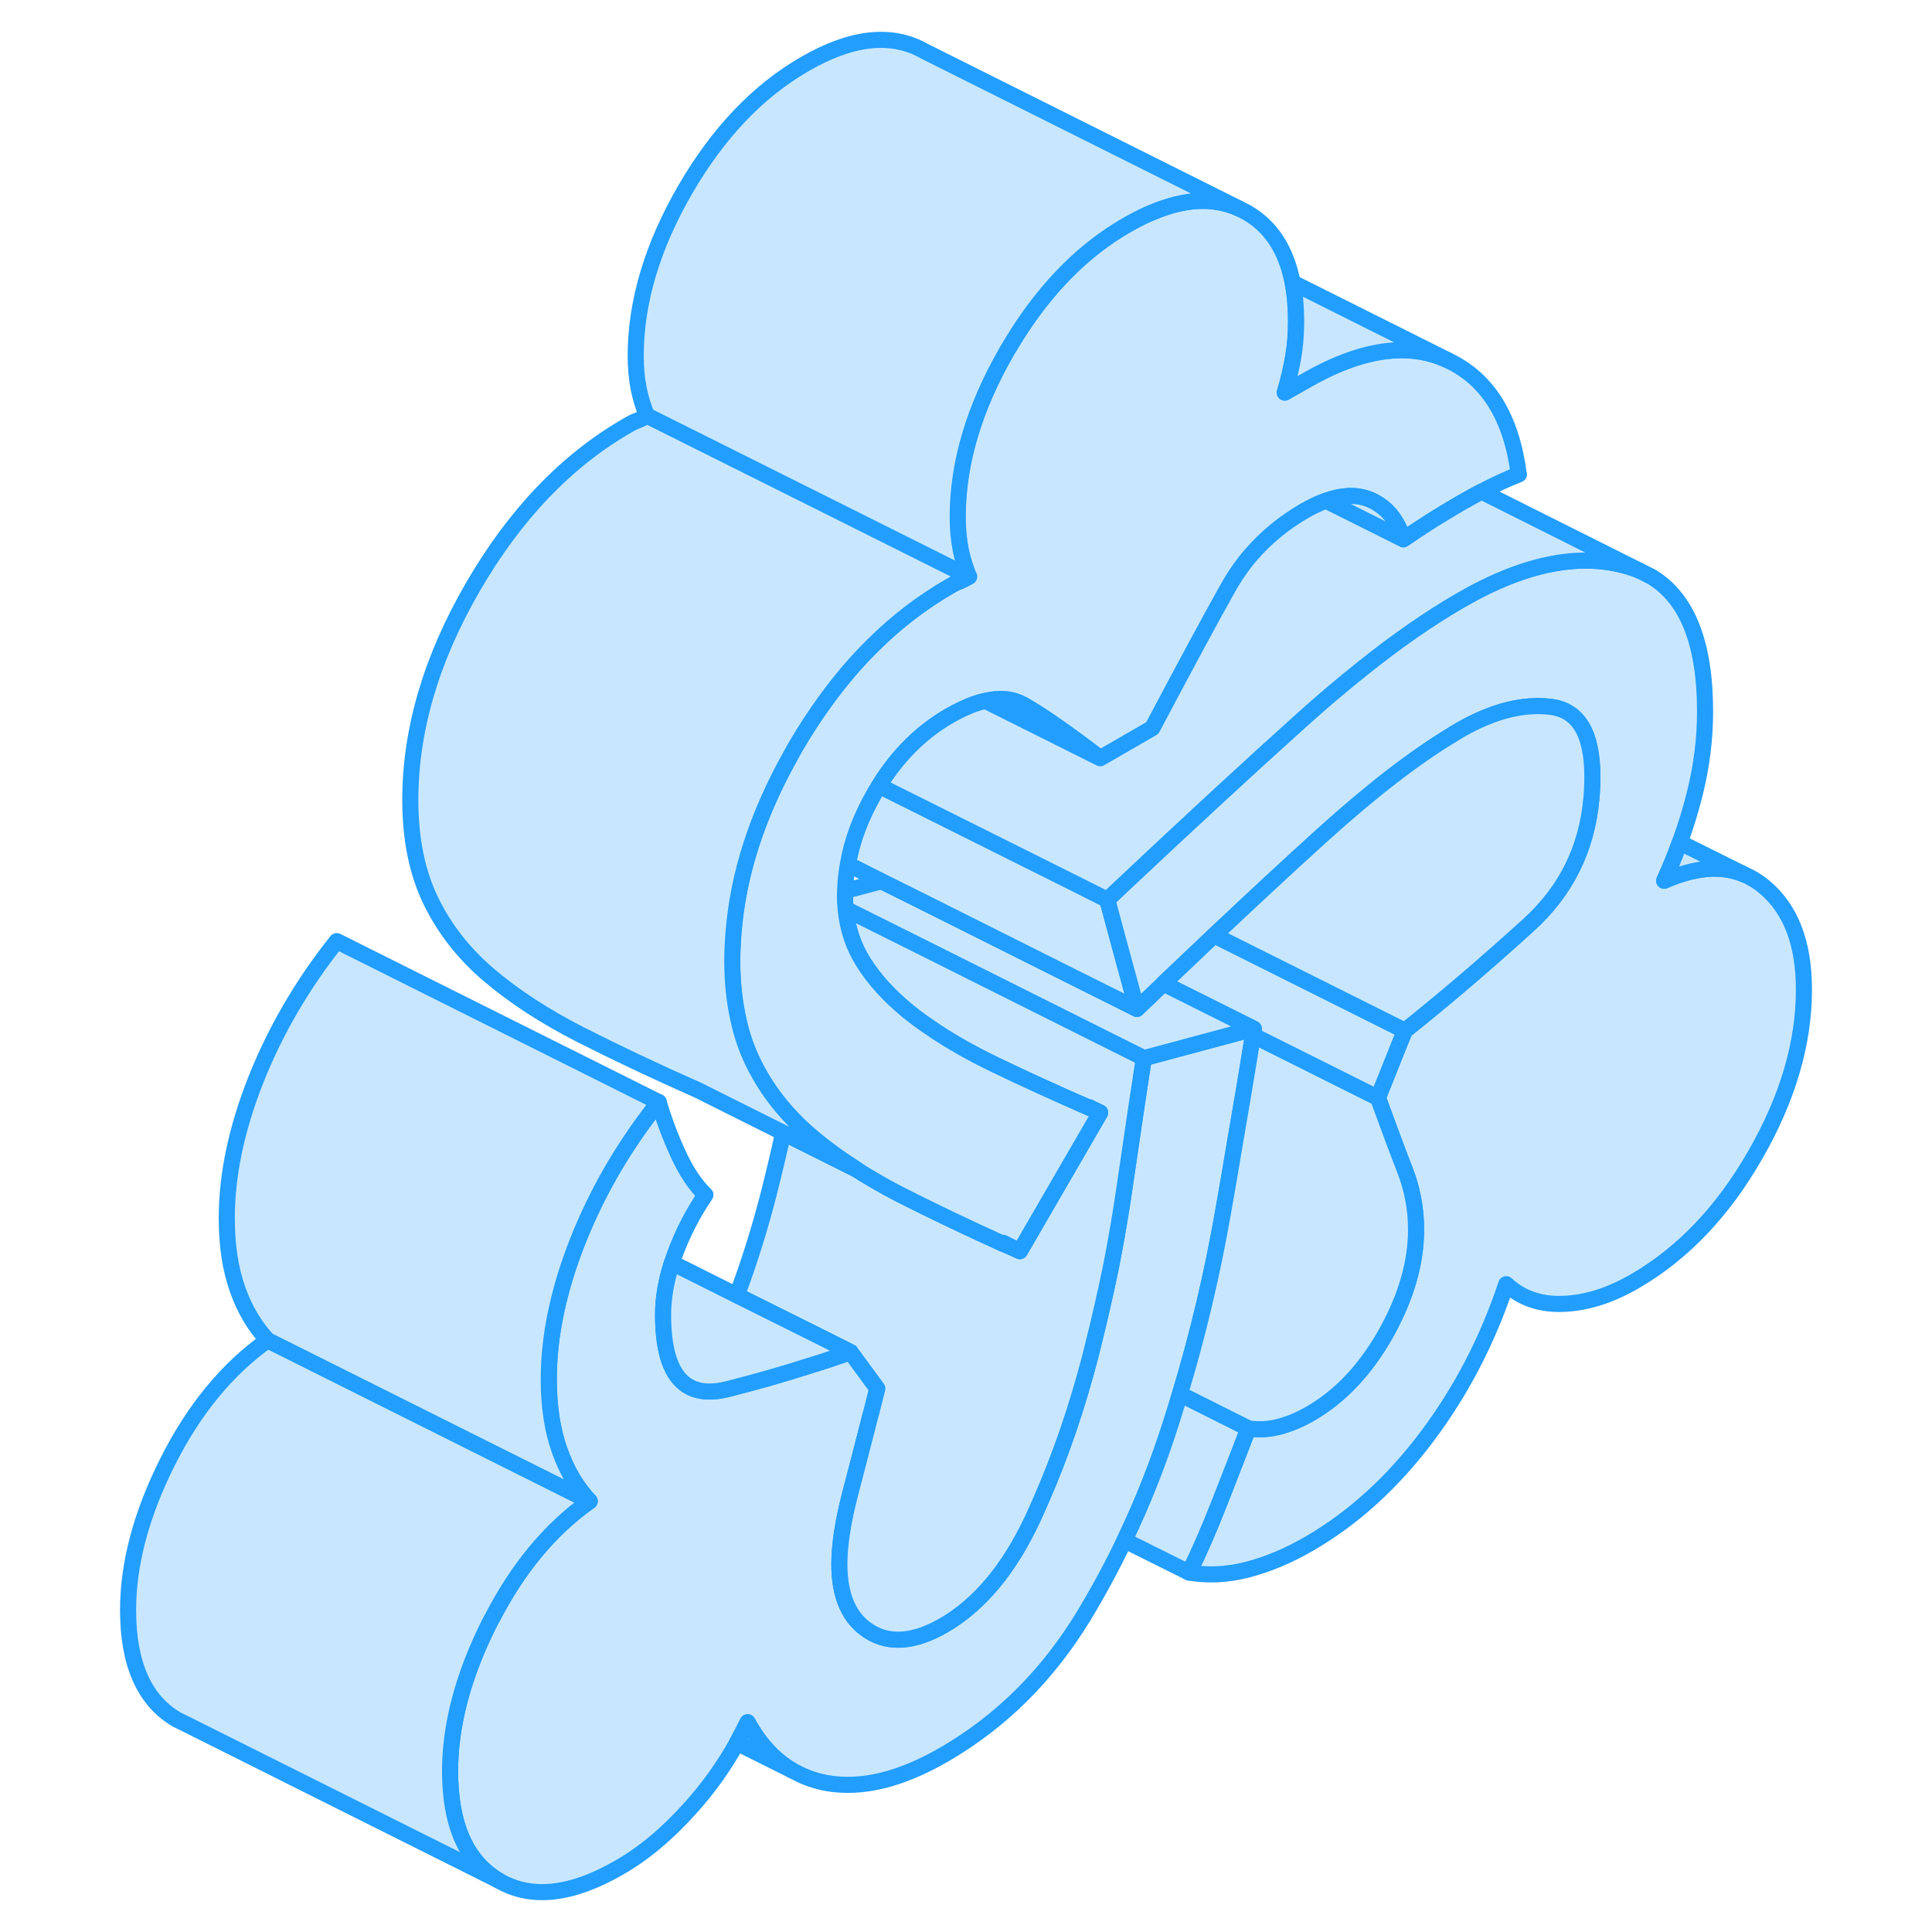 <svg width="48" height="48" viewBox="0 0 110 120" fill="#c8e7ff" xmlns="http://www.w3.org/2000/svg" stroke-width="1px" stroke-linecap="round" stroke-linejoin="round"><path d="M57.315 77.194C57.315 77.194 57.275 77.224 57.255 77.234C57.615 77.394 57.975 77.554 58.345 77.714L57.315 77.194Z" stroke="#229EFF" stroke-linejoin="round"/><path d="M72.885 63.894C72.865 64.034 72.845 64.164 72.825 64.304C72.495 66.344 72.125 68.574 71.705 70.984C71.475 72.374 71.225 73.834 70.955 75.354C70.295 79.114 69.415 82.854 68.285 86.594C68.115 87.174 67.935 87.744 67.755 88.314C66.945 90.874 65.975 93.324 64.845 95.674C64.075 97.284 63.235 98.834 62.325 100.344C60.075 104.054 57.175 106.934 53.615 108.994C50.925 110.544 48.515 111.124 46.385 110.754C45.775 110.644 45.205 110.464 44.675 110.204L44.185 109.954C43.085 109.304 42.165 108.314 41.435 106.974C41.225 107.414 41.005 107.834 40.775 108.254C39.965 109.704 39.005 111.054 37.895 112.284C36.465 113.884 34.985 115.124 33.465 115.994C30.485 117.714 27.995 117.984 25.975 116.804C23.965 115.624 22.955 113.354 22.955 110.004C22.955 107.124 23.775 104.054 25.405 100.804C25.435 100.744 25.465 100.684 25.505 100.624C25.505 100.594 25.525 100.574 25.545 100.554C27.155 97.414 29.175 94.974 31.625 93.244C31.235 92.824 30.875 92.354 30.565 91.834C30.245 91.294 29.975 90.704 29.745 90.054C29.305 88.804 29.085 87.334 29.085 85.664C29.085 82.984 29.685 80.124 30.885 77.084C31.055 76.644 31.245 76.214 31.435 75.784C32.575 73.224 34.065 70.784 35.915 68.454C36.215 69.484 36.605 70.554 37.105 71.634C37.595 72.724 38.165 73.584 38.815 74.214C37.995 75.424 37.355 76.684 36.885 77.994C36.835 78.144 36.785 78.284 36.735 78.434C36.365 79.574 36.185 80.654 36.185 81.664C36.185 84.264 36.825 85.794 38.115 86.274C38.685 86.484 39.385 86.484 40.215 86.274C41.945 85.834 43.615 85.364 45.225 84.844C46.115 84.574 46.985 84.284 47.835 83.984L49.495 86.244C49.495 86.294 49.465 86.344 49.455 86.394C49.345 86.844 49.225 87.284 49.125 87.714C49.125 87.744 49.105 87.764 49.095 87.794C48.625 89.654 48.195 91.284 47.835 92.674C47.365 94.454 47.135 95.944 47.135 97.154C47.135 99.164 47.755 100.564 49.015 101.344C50.265 102.124 51.805 101.994 53.615 100.954C55.835 99.664 57.675 97.464 59.135 94.344C59.325 93.934 59.515 93.514 59.695 93.094C60.905 90.324 61.905 87.374 62.725 84.234C62.755 84.114 62.785 83.984 62.815 83.864C63.255 82.134 63.645 80.424 63.995 78.734C64.335 77.014 64.625 75.314 64.865 73.644C65.365 70.214 65.755 67.574 66.045 65.724L72.305 64.044H72.315L72.885 63.894Z" stroke="#229EFF" stroke-linejoin="round"/><path d="M49.605 48.794C49.605 48.794 49.545 48.894 49.515 48.944C49.555 48.904 49.605 48.864 49.645 48.824L49.605 48.794ZM57.315 77.194C57.315 77.194 57.275 77.224 57.255 77.234C57.615 77.394 57.975 77.554 58.345 77.714L57.315 77.194ZM62.675 68.774C62.675 68.774 62.665 68.804 62.665 68.814C62.885 68.914 63.115 69.004 63.335 69.104L62.675 68.774ZM57.315 77.194C57.315 77.194 57.275 77.224 57.255 77.234C57.615 77.394 57.975 77.554 58.345 77.714L57.315 77.194ZM62.675 68.774C62.675 68.774 62.665 68.804 62.665 68.814C62.885 68.914 63.115 69.004 63.335 69.104L62.675 68.774ZM57.315 77.194C57.315 77.194 57.275 77.224 57.255 77.234C57.615 77.394 57.975 77.554 58.345 77.714L57.315 77.194ZM62.675 68.774C62.675 68.774 62.665 68.804 62.665 68.814C62.885 68.914 63.115 69.004 63.335 69.104L62.675 68.774ZM57.315 77.194C57.315 77.194 57.275 77.224 57.255 77.234C57.615 77.394 57.975 77.554 58.345 77.714L57.315 77.194ZM62.675 68.774C62.675 68.774 62.665 68.804 62.665 68.814C62.885 68.914 63.115 69.004 63.335 69.104L62.675 68.774ZM57.315 77.194C57.315 77.194 57.275 77.224 57.255 77.234C57.615 77.394 57.975 77.554 58.345 77.714L57.315 77.194ZM62.675 68.774C62.675 68.774 62.665 68.804 62.665 68.814C62.885 68.914 63.115 69.004 63.335 69.104L62.675 68.774ZM57.315 77.194C57.315 77.194 57.275 77.224 57.255 77.234C57.615 77.394 57.975 77.554 58.345 77.714L57.315 77.194ZM62.675 68.774C62.675 68.774 62.665 68.804 62.665 68.814C62.885 68.914 63.115 69.004 63.335 69.104L62.675 68.774ZM57.315 77.194C57.315 77.194 57.275 77.224 57.255 77.234C57.615 77.394 57.975 77.554 58.345 77.714L57.315 77.194ZM62.675 68.774C62.675 68.774 62.665 68.804 62.665 68.814C62.885 68.914 63.115 69.004 63.335 69.104L62.675 68.774ZM57.315 77.194C57.315 77.194 57.275 77.224 57.255 77.234C57.615 77.394 57.975 77.554 58.345 77.714L57.315 77.194ZM62.675 68.774C62.675 68.774 62.665 68.804 62.665 68.814C62.885 68.914 63.115 69.004 63.335 69.104L62.675 68.774ZM57.315 77.194C57.315 77.194 57.275 77.224 57.255 77.234C57.615 77.394 57.975 77.554 58.345 77.714L57.315 77.194ZM62.675 68.774C62.675 68.774 62.665 68.804 62.665 68.814C62.885 68.914 63.115 69.004 63.335 69.104L62.675 68.774ZM57.315 77.194C57.315 77.194 57.275 77.224 57.255 77.234C57.615 77.394 57.975 77.554 58.345 77.714L57.315 77.194ZM62.675 68.774C62.675 68.774 62.665 68.804 62.665 68.814C62.885 68.914 63.115 69.004 63.335 69.104L62.675 68.774ZM57.315 77.194C57.315 77.194 57.275 77.224 57.255 77.234C57.615 77.394 57.975 77.554 58.345 77.714L57.315 77.194ZM62.675 68.774C62.675 68.774 62.665 68.804 62.665 68.814C62.885 68.914 63.115 69.004 63.335 69.104L62.675 68.774ZM57.315 77.194C57.315 77.194 57.275 77.224 57.255 77.234C57.615 77.394 57.975 77.554 58.345 77.714L57.315 77.194ZM62.675 68.774C62.675 68.774 62.665 68.804 62.665 68.814C62.885 68.914 63.115 69.004 63.335 69.104L62.675 68.774ZM57.315 77.194C57.315 77.194 57.275 77.224 57.255 77.234C57.615 77.394 57.975 77.554 58.345 77.714L57.315 77.194ZM62.675 68.774C62.675 68.774 62.665 68.804 62.665 68.814C62.885 68.914 63.115 69.004 63.335 69.104L62.675 68.774ZM57.315 77.194C57.315 77.194 57.275 77.224 57.255 77.234C57.615 77.394 57.975 77.554 58.345 77.714L57.315 77.194ZM62.675 68.774C62.675 68.774 62.665 68.804 62.665 68.814C62.885 68.914 63.115 69.004 63.335 69.104L62.675 68.774ZM57.315 77.194C57.315 77.194 57.275 77.224 57.255 77.234C57.615 77.394 57.975 77.554 58.345 77.714L57.315 77.194ZM62.675 68.774C62.675 68.774 62.665 68.804 62.665 68.814C62.885 68.914 63.115 69.004 63.335 69.104L62.675 68.774ZM57.315 77.194C57.315 77.194 57.275 77.224 57.255 77.234C57.615 77.394 57.975 77.554 58.345 77.714L57.315 77.194ZM62.675 68.774C62.675 68.774 62.665 68.804 62.665 68.814C62.885 68.914 63.115 69.004 63.335 69.104L62.675 68.774ZM57.315 77.194C57.315 77.194 57.275 77.224 57.255 77.234C57.615 77.394 57.975 77.554 58.345 77.714L57.315 77.194ZM62.675 68.774C62.675 68.774 62.665 68.804 62.665 68.814C62.885 68.914 63.115 69.004 63.335 69.104L62.675 68.774ZM57.315 77.194C57.315 77.194 57.275 77.224 57.255 77.234C57.615 77.394 57.975 77.554 58.345 77.714L57.315 77.194ZM62.675 68.774C62.675 68.774 62.665 68.804 62.665 68.814C62.885 68.914 63.115 69.004 63.335 69.104L62.675 68.774ZM57.315 77.194C57.315 77.194 57.275 77.224 57.255 77.234C57.615 77.394 57.975 77.554 58.345 77.714L57.315 77.194ZM62.675 68.774C62.675 68.774 62.665 68.804 62.665 68.814C62.885 68.914 63.115 69.004 63.335 69.104L62.675 68.774Z" stroke="#229EFF" stroke-linejoin="round"/><path d="M72.885 63.894L72.315 64.044H72.305L66.045 65.724L62.685 64.044L52.095 58.744L47.525 56.464C47.495 56.194 47.485 55.924 47.485 55.644C47.485 55.544 47.485 55.434 47.495 55.334L49.755 54.734L52.525 56.114L61.465 60.584L65.615 62.664C66.075 62.224 66.525 61.794 66.965 61.374C67.065 61.274 67.165 61.184 67.265 61.084L72.885 63.894Z" stroke="#229EFF" stroke-linejoin="round"/><path d="M61.465 60.594L52.525 56.114L49.755 54.734L47.665 53.684C47.915 52.204 48.475 50.724 49.325 49.254C49.385 49.144 49.445 49.044 49.515 48.944C49.555 48.904 49.605 48.864 49.645 48.824L61.885 54.934L63.775 55.884L64.855 59.874L64.995 60.384L65.615 62.664L61.465 60.594Z" stroke="#229EFF" stroke-linejoin="round"/><path d="M107.045 61.464C107.045 64.814 106.035 68.234 104.015 71.744C102.005 75.254 99.505 77.864 96.535 79.584C95.015 80.464 93.535 80.934 92.105 80.984C90.675 81.044 89.495 80.634 88.555 79.764C87.395 83.254 85.745 86.424 83.615 89.254C81.475 92.094 79.045 94.304 76.295 95.894C75.015 96.634 73.745 97.164 72.485 97.494C71.235 97.814 70.025 97.874 68.855 97.674C69.495 96.374 70.135 94.894 70.775 93.254C71.425 91.604 72.005 90.094 72.535 88.724C73.175 88.814 73.815 88.784 74.455 88.614C75.105 88.444 75.745 88.174 76.385 87.804C78.255 86.724 79.815 85.064 81.075 82.834C82.325 80.604 82.955 78.444 82.955 76.374C82.955 75.094 82.725 73.854 82.255 72.654C81.785 71.454 81.235 69.964 80.585 68.184L81.915 64.854L82.255 64.014C82.485 63.834 82.715 63.644 82.945 63.464C85.185 61.654 87.515 59.654 89.915 57.474C92.255 55.364 93.565 52.734 93.845 49.584C93.885 49.144 93.905 48.704 93.905 48.244C93.905 45.564 93.045 44.114 91.315 43.904C89.595 43.694 87.715 44.174 85.665 45.354C85.625 45.374 85.585 45.404 85.535 45.434C85.415 45.494 85.295 45.574 85.175 45.654C82.835 47.064 80.135 49.154 77.085 51.914C75.075 53.734 72.855 55.794 70.415 58.094C69.405 59.054 68.355 60.054 67.265 61.084C67.165 61.184 67.065 61.274 66.965 61.374C66.525 61.794 66.075 62.224 65.615 62.664L64.995 60.394L64.855 59.884L63.775 55.884C64.035 55.644 64.285 55.394 64.545 55.154C68.785 51.164 72.585 47.654 75.945 44.634C77.205 43.504 78.425 42.474 79.605 41.534C81.775 39.794 83.825 38.374 85.755 37.264C89.785 34.934 93.315 34.274 96.355 35.264C96.515 35.314 96.675 35.374 96.825 35.444L97.565 35.814C99.795 37.154 100.905 39.944 100.905 44.194C100.905 45.874 100.695 47.584 100.255 49.344C100.005 50.324 99.705 51.324 99.335 52.324C99.055 53.114 98.725 53.904 98.365 54.704C100.285 53.864 101.935 53.724 103.335 54.314C103.775 54.504 104.195 54.754 104.585 55.084C106.225 56.454 107.045 58.574 107.045 61.464Z" stroke="#229EFF" stroke-linejoin="round"/><path d="M66.045 65.724C65.755 67.574 65.365 70.214 64.865 73.644C64.625 75.314 64.335 77.014 63.995 78.734C63.645 80.424 63.255 82.134 62.815 83.864C62.785 83.984 62.755 84.114 62.725 84.234C61.905 87.374 60.905 90.324 59.695 93.094C59.515 93.514 59.325 93.934 59.135 94.344C57.675 97.464 55.835 99.664 53.615 100.954C51.805 101.994 50.265 102.124 49.015 101.344C47.755 100.564 47.135 99.164 47.135 97.154C47.135 95.944 47.365 94.454 47.835 92.674C48.195 91.284 48.625 89.654 49.095 87.794C49.105 87.764 49.115 87.744 49.125 87.714C49.225 87.284 49.345 86.844 49.455 86.394C49.465 86.344 49.485 86.294 49.495 86.244L47.835 83.984L46.005 83.064L40.765 80.454C41.515 78.474 42.165 76.394 42.725 74.234C43.055 72.934 43.365 71.644 43.645 70.364L48.225 72.654C48.545 72.864 48.885 73.074 49.225 73.264C49.795 73.604 50.395 73.934 51.025 74.254C52.915 75.214 54.995 76.204 57.255 77.234C57.615 77.394 57.975 77.554 58.345 77.714L63.335 69.104L62.675 68.774C62.675 68.774 62.665 68.804 62.665 68.814C60.535 67.884 58.585 66.994 56.805 66.134C55.265 65.394 53.905 64.614 52.735 63.804L52.705 63.784C52.395 63.574 52.095 63.364 51.815 63.144C51.675 63.034 51.535 62.924 51.395 62.814C50.225 61.854 49.295 60.834 48.625 59.764C48.005 58.774 47.635 57.674 47.525 56.464L52.095 58.744L62.685 64.044L66.045 65.724Z" stroke="#229EFF" stroke-linejoin="round"/><path d="M25.405 100.804C23.775 104.054 22.955 107.124 22.955 110.004C22.955 113.354 23.965 115.624 25.975 116.804L6.645 107.134L5.975 106.804C3.965 105.624 2.955 103.354 2.955 100.004C2.955 97.124 3.775 94.054 5.405 90.804C7.045 87.544 9.115 85.024 11.625 83.244L31.625 93.244C29.175 94.974 27.155 97.414 25.545 100.554C25.525 100.574 25.505 100.594 25.505 100.624C25.465 100.684 25.435 100.744 25.405 100.804Z" stroke="#229EFF" stroke-linejoin="round"/><path d="M89.345 29.464C88.635 29.734 87.865 30.094 87.025 30.534C86.635 30.734 86.225 30.964 85.805 31.204C84.485 31.964 83.275 32.734 82.165 33.504C81.865 32.544 81.375 31.824 80.705 31.374C80.465 31.204 80.215 31.074 79.935 30.974C79.185 30.714 78.335 30.754 77.365 31.104H77.355C76.935 31.254 76.495 31.464 76.035 31.724C74.745 32.474 73.635 33.384 72.695 34.474C72.155 35.104 71.685 35.784 71.265 36.534C70.125 38.564 68.565 41.464 66.575 45.224L63.335 47.094C61.295 45.524 59.695 44.414 58.565 43.774C57.905 43.404 57.135 43.314 56.215 43.534H56.205C55.755 43.624 55.265 43.804 54.745 44.054C54.495 44.174 54.235 44.314 53.965 44.464C52.235 45.464 50.775 46.904 49.605 48.794C49.575 48.844 49.545 48.894 49.515 48.944C49.445 49.044 49.385 49.144 49.325 49.254C48.475 50.724 47.915 52.204 47.665 53.684C47.565 54.234 47.505 54.784 47.495 55.334C47.485 55.434 47.485 55.544 47.485 55.644C47.485 55.924 47.495 56.194 47.525 56.464C47.635 57.674 48.005 58.774 48.625 59.764C49.295 60.834 50.225 61.854 51.395 62.814C51.535 62.924 51.675 63.034 51.815 63.144C52.095 63.364 52.395 63.574 52.705 63.784L52.735 63.804C53.905 64.614 55.265 65.394 56.805 66.134C58.585 66.994 60.535 67.884 62.665 68.814C62.885 68.914 63.115 69.004 63.335 69.104L58.345 77.714L57.315 77.194C57.315 77.194 57.275 77.224 57.255 77.234C54.995 76.204 52.915 75.214 51.025 74.254C50.395 73.934 49.795 73.604 49.225 73.264C48.885 73.074 48.545 72.864 48.225 72.654C47.185 71.994 46.235 71.304 45.375 70.574C44.845 70.124 44.355 69.644 43.905 69.144C43.025 68.174 42.305 67.104 41.745 65.944C41.365 65.154 41.065 64.294 40.865 63.364C40.605 62.244 40.475 61.014 40.475 59.694C40.475 59.094 40.505 58.494 40.555 57.884C40.845 54.294 42.015 50.664 44.075 46.984C44.165 46.794 44.275 46.614 44.375 46.434C44.415 46.374 44.445 46.304 44.485 46.244C45.045 45.294 45.635 44.394 46.245 43.554C47.185 42.254 48.185 41.084 49.245 40.044C50.695 38.604 52.275 37.404 53.965 36.424C54.195 36.284 54.395 36.184 54.565 36.124C54.745 36.054 54.945 35.954 55.175 35.814C55.125 35.694 55.075 35.574 55.035 35.454C54.875 35.024 54.745 34.584 54.655 34.114C54.535 33.504 54.475 32.834 54.475 32.104C54.475 28.754 55.505 25.314 57.545 21.784C57.725 21.484 57.905 21.184 58.085 20.894C60.015 17.824 62.315 15.504 64.985 13.974C65.455 13.704 65.905 13.474 66.355 13.274C66.425 13.244 66.485 13.214 66.555 13.194C68.595 12.324 70.395 12.244 71.955 12.954L72.435 13.194C73.935 14.054 74.885 15.504 75.285 17.554C75.425 18.274 75.495 19.084 75.495 19.964C75.495 20.704 75.445 21.424 75.325 22.124C75.205 22.834 75.035 23.584 74.795 24.384L76.025 23.684C79.525 21.654 82.505 21.224 84.955 22.394C87.415 23.554 88.875 25.914 89.335 29.464H89.345Z" stroke="#229EFF" stroke-linejoin="round"/><path d="M55.185 35.814C54.955 35.954 54.755 36.054 54.575 36.124C54.405 36.184 54.205 36.284 53.975 36.424C52.285 37.404 50.705 38.604 49.255 40.044C48.195 41.084 47.195 42.254 46.255 43.554C45.645 44.394 45.055 45.294 44.495 46.244C44.455 46.304 44.425 46.374 44.385 46.434C44.285 46.614 44.175 46.794 44.085 46.974C42.025 50.664 40.855 54.294 40.565 57.884C40.515 58.494 40.485 59.094 40.485 59.694C40.485 61.014 40.615 62.244 40.875 63.364C41.075 64.294 41.375 65.154 41.755 65.944C42.315 67.104 43.035 68.174 43.915 69.144C44.365 69.644 44.855 70.124 45.385 70.574C46.245 71.304 47.195 71.994 48.235 72.654L43.655 70.364L38.355 67.714C35.665 66.524 33.225 65.364 31.035 64.254C28.845 63.134 26.965 61.914 25.385 60.574C23.815 59.244 22.605 57.694 21.755 55.944C20.905 54.184 20.485 52.104 20.485 49.694C20.485 45.334 21.785 40.914 24.385 36.434C26.985 31.954 30.175 28.614 33.975 26.424C34.205 26.284 34.415 26.184 34.585 26.124C34.765 26.054 34.965 25.954 35.195 25.814L48.145 32.284L54.845 35.634L55.195 35.814H55.185Z" stroke="#229EFF" stroke-linejoin="round"/><path d="M71.965 12.954C70.405 12.244 68.605 12.324 66.565 13.194C66.495 13.214 66.435 13.244 66.365 13.274C65.915 13.474 65.465 13.704 64.995 13.974C62.325 15.504 60.025 17.824 58.095 20.894C57.915 21.184 57.735 21.484 57.555 21.784C55.515 25.314 54.485 28.754 54.485 32.104C54.485 32.834 54.545 33.504 54.665 34.114C54.755 34.584 54.885 35.024 55.045 35.454C55.085 35.574 55.135 35.694 55.185 35.814L54.835 35.634L48.135 32.284L35.185 25.814C34.955 25.284 34.785 24.714 34.665 24.114C34.545 23.504 34.485 22.834 34.485 22.104C34.485 18.754 35.515 15.314 37.555 11.784C39.595 8.264 42.075 5.654 44.995 3.974C47.915 2.284 50.405 2.024 52.445 3.194L71.965 12.954Z" stroke="#229EFF" stroke-linejoin="round"/><path d="M84.965 22.394C82.515 21.224 79.535 21.654 76.035 23.684L74.805 24.384C75.045 23.584 75.215 22.834 75.335 22.124C75.455 21.424 75.505 20.704 75.505 19.964C75.505 19.084 75.435 18.274 75.295 17.554L84.965 22.394Z" stroke="#229EFF" stroke-linejoin="round"/><path d="M80.855 32.854L77.365 31.104C78.335 30.754 79.185 30.714 79.935 30.974C80.215 31.074 80.465 31.204 80.705 31.374C81.375 31.824 81.865 32.544 82.165 33.504L80.855 32.854Z" stroke="#229EFF" stroke-linejoin="round"/><path d="M63.335 47.094L56.215 43.534C57.135 43.314 57.905 43.404 58.565 43.774C59.695 44.414 61.295 45.524 63.335 47.094Z" stroke="#229EFF" stroke-linejoin="round"/><path d="M96.825 35.444C96.675 35.374 96.515 35.314 96.355 35.264C93.315 34.274 89.785 34.934 85.755 37.264C83.825 38.374 81.775 39.794 79.605 41.534C78.425 42.474 77.205 43.504 75.945 44.634C72.585 47.654 68.785 51.164 64.545 55.154C64.285 55.394 64.035 55.644 63.775 55.884L61.885 54.934L49.645 48.824L49.605 48.794C50.775 46.904 52.235 45.464 53.965 44.464C54.235 44.314 54.495 44.174 54.745 44.054C55.265 43.804 55.755 43.624 56.205 43.534H56.215L63.335 47.094L66.575 45.224C68.565 41.464 70.125 38.564 71.265 36.534C71.685 35.784 72.155 35.104 72.695 34.474C73.635 33.384 74.745 32.474 76.035 31.724C76.495 31.464 76.935 31.254 77.355 31.104H77.365L80.855 32.844L82.165 33.504C83.275 32.734 84.485 31.964 85.805 31.204C86.225 30.964 86.635 30.734 87.025 30.534L96.825 35.444Z" stroke="#229EFF" stroke-linejoin="round"/><path d="M82.955 76.374C82.955 78.444 82.325 80.604 81.075 82.834C79.815 85.064 78.255 86.724 76.385 87.804C75.745 88.174 75.105 88.444 74.455 88.614C73.815 88.784 73.175 88.814 72.535 88.724L68.285 86.594C69.415 82.854 70.295 79.114 70.955 75.354C71.225 73.834 71.475 72.374 71.705 70.984C72.125 68.574 72.495 66.344 72.825 64.304L80.585 68.184C81.235 69.964 81.785 71.454 82.255 72.654C82.725 73.854 82.955 75.094 82.955 76.374Z" stroke="#229EFF" stroke-linejoin="round"/><path d="M72.535 88.724C72.005 90.094 71.425 91.604 70.775 93.254C70.135 94.894 69.495 96.374 68.855 97.674L64.845 95.674C65.975 93.324 66.945 90.874 67.755 88.314C67.935 87.744 68.115 87.174 68.285 86.594L72.535 88.724Z" stroke="#229EFF" stroke-linejoin="round"/><path d="M30.565 91.834C30.875 92.354 31.235 92.824 31.625 93.244L11.625 83.244C10.815 82.374 10.185 81.314 9.745 80.054C9.305 78.804 9.085 77.334 9.085 75.664C9.085 72.984 9.685 70.124 10.885 67.084C12.085 64.054 13.755 61.174 15.915 58.454L35.915 68.454C34.065 70.784 32.575 73.224 31.435 75.784C31.245 76.214 31.055 76.644 30.885 77.084C29.685 80.124 29.085 82.984 29.085 85.664C29.085 87.334 29.305 88.804 29.745 90.054C29.975 90.704 30.245 91.294 30.565 91.834Z" stroke="#229EFF" stroke-linejoin="round"/><path d="M44.185 109.954L40.775 108.254C41.005 107.834 41.225 107.414 41.435 106.974C42.165 108.314 43.085 109.304 44.185 109.954Z" stroke="#229EFF" stroke-linejoin="round"/><path d="M82.255 64.014L81.915 64.854L80.585 68.184L72.825 64.304C72.845 64.164 72.865 64.034 72.885 63.894L67.265 61.084C68.355 60.054 69.405 59.054 70.415 58.094L82.255 64.014Z" stroke="#229EFF" stroke-linejoin="round"/><path d="M93.905 48.244C93.905 48.704 93.885 49.144 93.845 49.584C93.565 52.734 92.255 55.364 89.915 57.474C87.515 59.654 85.185 61.654 82.945 63.464C82.715 63.644 82.485 63.834 82.255 64.014L70.415 58.094C72.855 55.794 75.075 53.734 77.085 51.914C80.135 49.154 82.835 47.064 85.175 45.654C85.295 45.574 85.415 45.494 85.535 45.434C85.585 45.404 85.625 45.374 85.665 45.354C87.715 44.174 89.595 43.694 91.315 43.904C93.045 44.114 93.905 45.564 93.905 48.244Z" stroke="#229EFF" stroke-linejoin="round"/><path d="M103.335 54.314C101.935 53.724 100.285 53.864 98.365 54.704C98.725 53.904 99.055 53.114 99.335 52.324L103.335 54.314Z" stroke="#229EFF" stroke-linejoin="round"/><path d="M47.835 83.984C46.985 84.284 46.115 84.574 45.225 84.844C43.615 85.364 41.945 85.834 40.215 86.274C39.385 86.484 38.685 86.484 38.115 86.274C36.825 85.794 36.185 84.264 36.185 81.664C36.185 80.654 36.365 79.574 36.735 78.434L40.765 80.454L46.005 83.064L47.835 83.984Z" stroke="#229EFF" stroke-linejoin="round"/></svg>